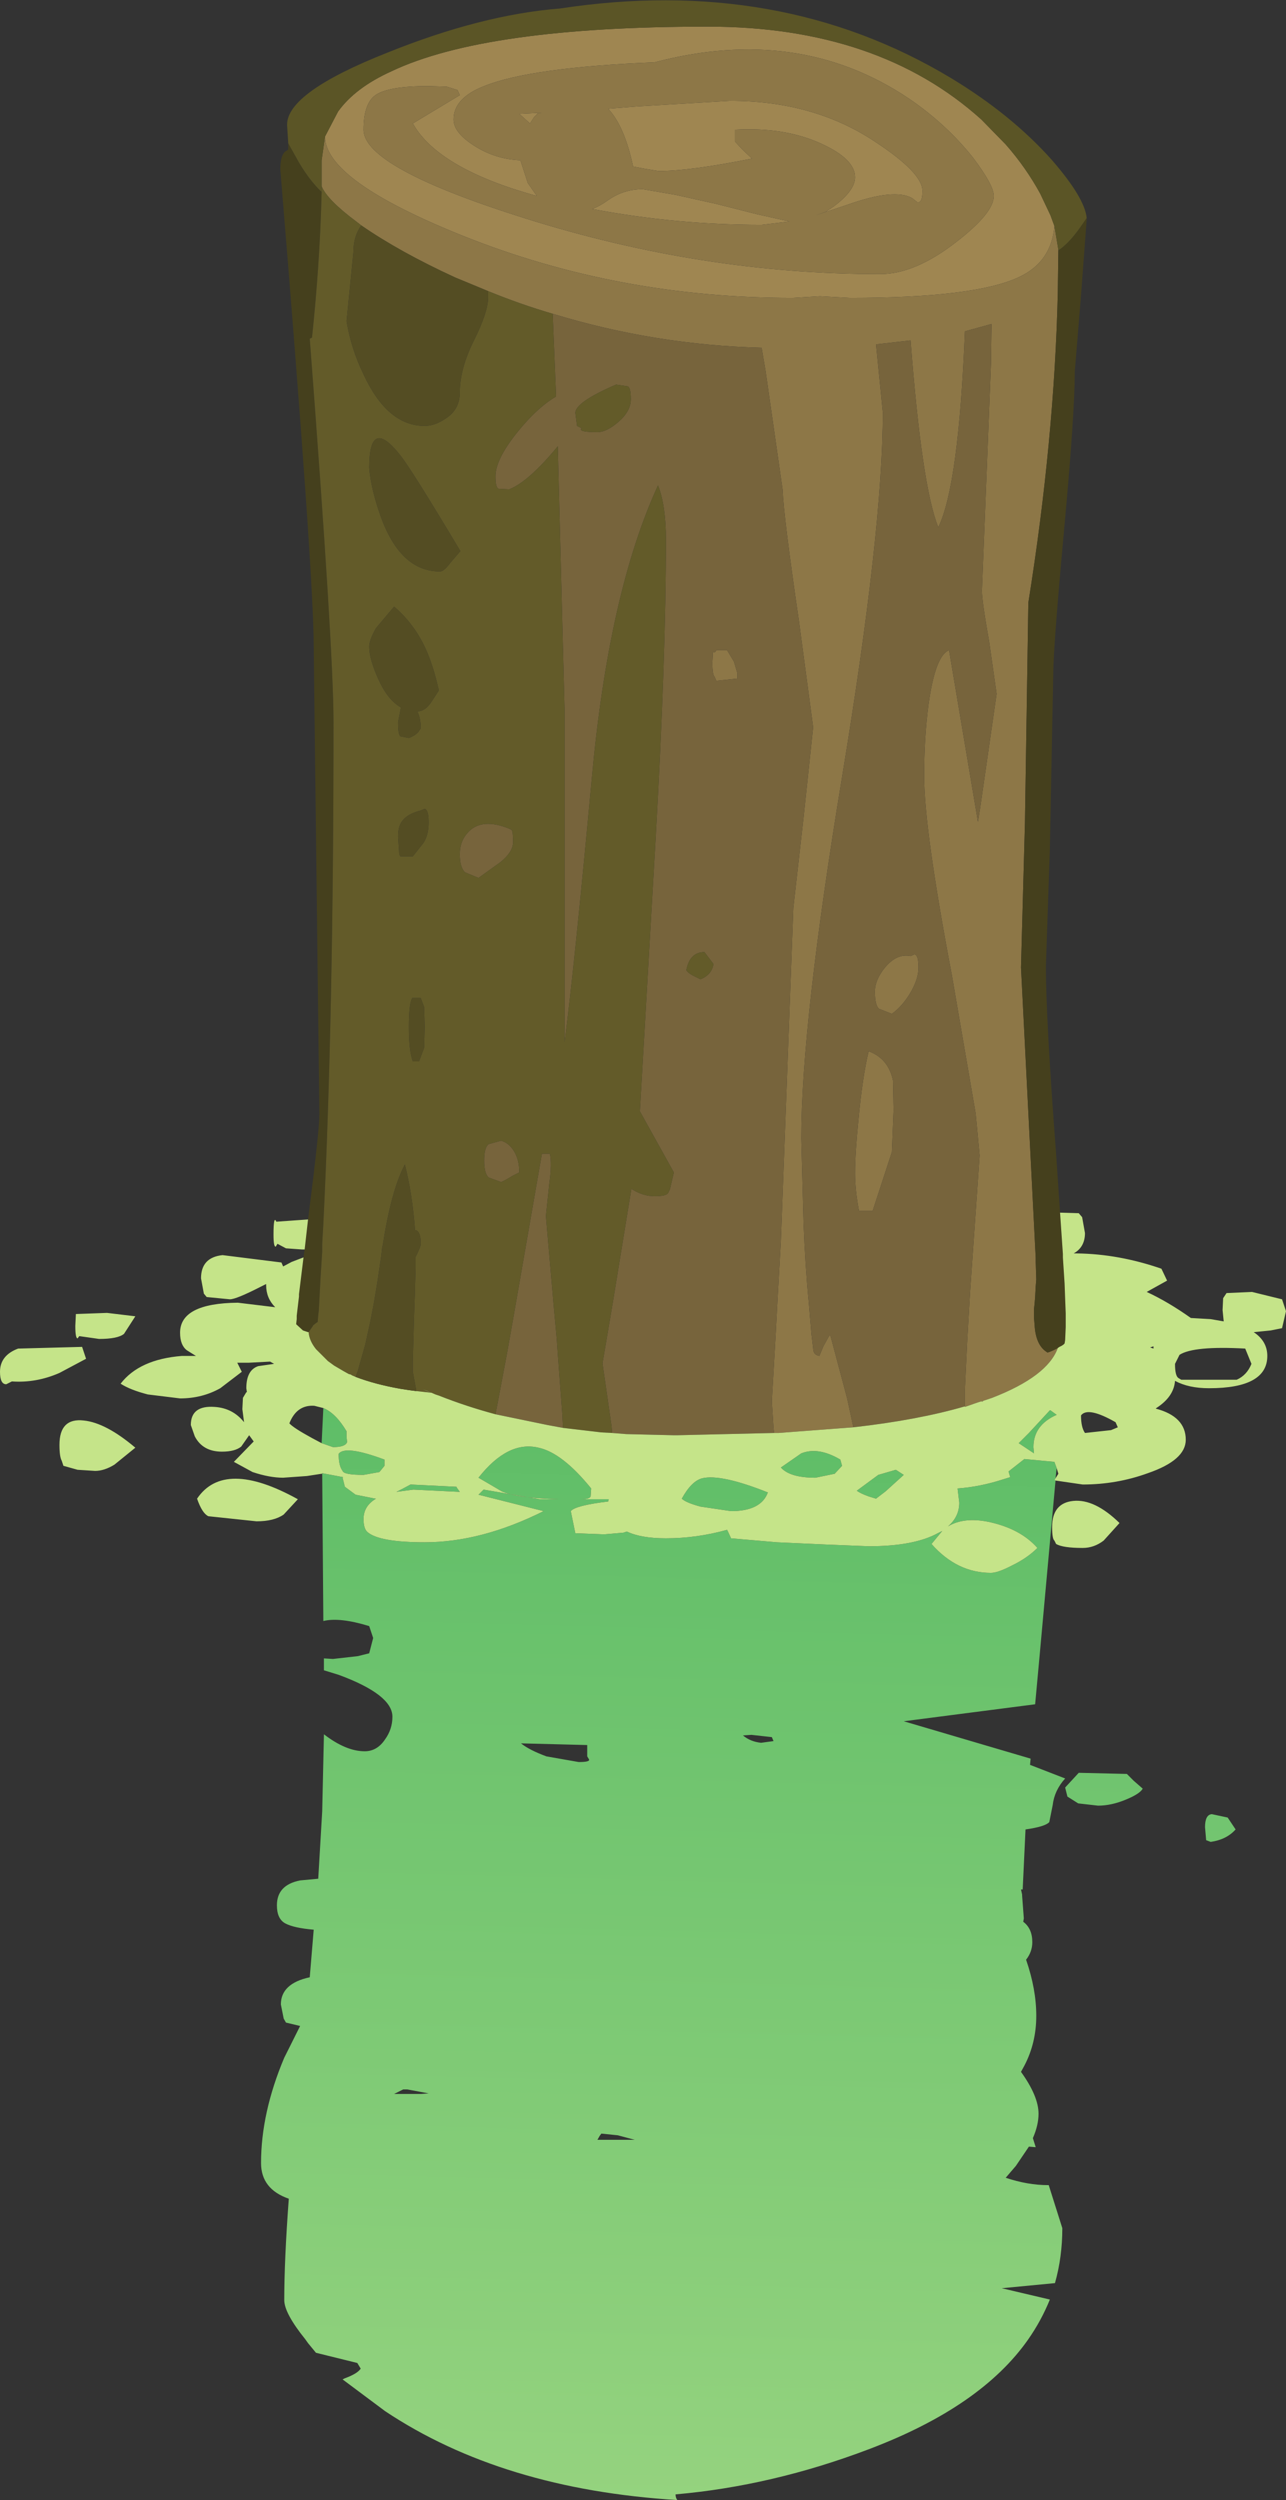 <?xml version="1.0" encoding="UTF-8" standalone="no"?>
<svg xmlns:ffdec="https://www.free-decompiler.com/flash" xmlns:xlink="http://www.w3.org/1999/xlink" ffdec:objectType="shape" height="220.7px" width="113.55px" xmlns="http://www.w3.org/2000/svg">
  <rect width="100%" height="100%" fill="#333333" stroke="none"/>
  <g transform="matrix(1.0, 0.0, 0.0, 1.0, 56.8, 220.7)">
    <path d="M36.4 -90.0 L35.0 -74.6 34.6 -70.25 23.0 -68.75 34.2 -65.45 34.15 -64.9 37.25 -63.7 Q36.3 -62.65 36.15 -61.35 L35.85 -59.85 Q35.5 -59.45 33.75 -59.2 L33.5 -53.9 33.35 -53.9 33.45 -53.45 33.45 -53.35 33.6 -51.35 33.55 -51.05 Q34.35 -50.45 34.35 -49.25 34.35 -48.4 33.8 -47.7 34.7 -45.1 34.7 -42.75 34.7 -40.35 33.65 -38.35 L33.35 -37.8 Q34.9 -35.65 34.9 -34.1 34.9 -33.1 34.4 -31.95 L34.65 -31.15 34.05 -31.2 32.9 -29.5 32.0 -28.45 Q33.95 -27.8 35.75 -27.8 L35.8 -27.8 37.0 -24.0 Q37.0 -21.45 36.35 -19.15 L31.65 -18.7 35.9 -17.7 Q35.15 -15.85 34.0 -14.2 29.85 -8.25 19.95 -4.5 11.4 -1.25 2.85 -0.5 2.85 -0.2 3.0 0.0 -12.45 -0.95 -22.8 -7.85 L-26.55 -10.65 -26.35 -10.75 Q-25.25 -11.15 -24.95 -11.6 L-25.25 -12.1 -28.9 -13.0 -29.6 -13.85 -29.85 -14.2 Q-31.7 -16.5 -31.7 -17.65 -31.7 -21.2 -31.3 -26.6 -33.75 -27.45 -33.75 -29.75 -33.75 -34.2 -31.7 -39.05 L-30.3 -41.85 -31.55 -42.15 -31.75 -42.5 -32.0 -43.75 Q-32.0 -45.6 -29.45 -46.15 L-29.1 -50.35 Q-30.85 -50.5 -31.6 -50.9 -32.35 -51.3 -32.35 -52.5 -32.35 -54.3 -30.3 -54.7 L-28.7 -54.85 -28.35 -60.8 -28.2 -67.5 -28.2 -67.6 Q-26.25 -66.1 -24.6 -66.1 -23.5 -66.1 -22.8 -67.15 -22.15 -68.05 -22.15 -69.15 -22.15 -71.1 -26.9 -72.85 L-28.2 -73.25 -28.2 -74.3 -27.4 -74.25 -25.2 -74.5 -24.2 -74.75 -23.85 -76.1 -24.2 -77.15 Q-26.8 -77.95 -28.25 -77.6 L-28.35 -90.6 -28.35 -90.65 -26.5 -90.3 -26.55 -90.25 -26.35 -89.45 -25.4 -88.75 -23.65 -88.4 -23.6 -88.4 Q-24.7 -87.75 -24.7 -86.6 -24.7 -85.75 -24.35 -85.45 -23.3 -84.55 -19.3 -84.55 -14.3 -84.55 -8.8 -87.3 L-14.55 -88.75 -14.1 -89.2 -9.15 -88.35 -7.45 -88.35 Q-11.15 -88.45 -12.5 -89.05 L-14.55 -90.25 Q-11.95 -93.55 -9.25 -92.9 -7.15 -92.45 -4.6 -89.3 L-4.65 -88.6 Q-4.75 -88.35 -5.5 -88.35 L-3.05 -88.35 -3.1 -88.15 Q-6.0 -87.8 -6.4 -87.3 L-6.0 -85.35 -3.45 -85.25 -1.75 -85.4 -1.45 -85.5 Q-0.2 -84.9 2.0 -84.9 4.7 -84.9 7.4 -85.65 L7.5 -85.45 7.75 -84.9 11.8 -84.55 16.2 -84.35 19.9 -84.2 Q23.9 -84.2 26.0 -85.35 L26.4 -85.55 25.45 -84.4 Q27.7 -81.85 30.7 -81.85 31.3 -81.85 32.55 -82.5 33.9 -83.15 34.8 -84.05 33.3 -85.75 30.5 -86.35 28.3 -86.8 26.9 -85.95 27.9 -86.8 27.9 -88.05 L27.75 -89.3 Q29.75 -89.45 31.75 -90.1 L32.4 -90.3 32.25 -90.8 33.65 -91.9 36.3 -91.65 36.5 -91.1 36.4 -90.2 36.3 -90.05 36.4 -90.0 M43.3 -63.5 L44.1 -62.8 Q43.85 -62.35 42.65 -61.85 41.35 -61.3 40.15 -61.3 L38.4 -61.5 37.45 -62.1 37.25 -62.9 38.45 -64.2 42.7 -64.1 43.3 -63.5 M49.6 -59.4 Q49.6 -60.5 50.2 -60.55 L51.6 -60.25 52.3 -59.2 Q51.5 -58.3 50.1 -58.1 L49.7 -58.25 49.6 -59.4 M35.95 -96.2 L36.5 -95.8 Q34.45 -94.9 34.45 -92.95 L34.5 -92.4 33.15 -93.3 34.05 -94.2 35.9 -96.2 35.95 -96.2 M20.55 -88.4 L19.9 -88.6 Q19.2 -88.85 18.85 -89.1 L20.75 -90.5 22.3 -90.95 23.0 -90.5 21.4 -89.05 20.55 -88.4 M13.95 -92.4 Q15.45 -93.0 17.4 -91.85 L17.55 -91.3 16.9 -90.6 15.2 -90.25 Q12.95 -90.25 12.15 -91.15 L13.95 -92.4 M3.4 -88.4 Q4.25 -89.95 5.2 -90.2 6.85 -90.6 11.0 -88.95 10.4 -87.3 7.75 -87.3 L5.05 -87.7 Q3.75 -88.05 3.4 -88.4 M11.35 -67.35 L9.55 -67.55 8.8 -67.5 Q9.45 -66.95 10.4 -66.85 L11.5 -67.0 11.35 -67.35 M-16.5 -89.45 L-16.45 -89.35 -16.2 -89.0 -20.3 -89.2 -21.8 -89.0 -21.3 -89.25 -20.55 -89.65 -16.5 -89.45 M-28.4 -93.3 L-28.25 -96.4 Q-27.15 -95.95 -26.2 -94.35 L-26.2 -93.85 -26.15 -93.4 Q-26.3 -92.95 -27.4 -92.95 L-28.4 -93.3 M-26.9 -92.35 Q-26.35 -93.15 -22.85 -91.85 L-22.85 -91.3 -23.3 -90.75 -24.7 -90.5 Q-26.45 -90.5 -26.55 -90.85 -26.9 -91.3 -26.9 -92.35 M-8.55 -65.65 L-5.7 -65.15 Q-4.65 -65.15 -4.8 -65.4 L-4.95 -65.65 -4.95 -66.65 -10.8 -66.8 Q-10.05 -66.2 -8.55 -65.65 M-19.6 -35.85 L-18.95 -35.9 -20.85 -36.25 -21.2 -36.25 -22.0 -35.85 -19.6 -35.85 M-2.25 -32.2 L-3.7 -32.35 -3.85 -32.15 -4.05 -31.8 -0.75 -31.8 -2.25 -32.2" fill="url(#gradient0)" fill-rule="evenodd" stroke="none"/>
    <path d="M6.45 -202.7 L10.0 -201.8 12.9 -201.15 10.45 -200.85 Q2.9 -200.85 -4.5 -202.25 -3.85 -202.5 -3.15 -203.0 -1.75 -204.0 -0.05 -204.0 L2.85 -203.5 6.45 -202.7 M1.35 -205.6 L0.15 -205.8 -0.9 -206.0 Q-1.65 -209.55 -3.1 -211.1 L-0.6 -211.3 7.65 -211.8 Q15.05 -211.8 20.45 -208.2 24.65 -205.45 24.65 -203.85 24.65 -202.75 24.2 -202.85 L23.75 -203.2 Q22.2 -204.1 18.1 -202.65 L15.25 -201.7 16.1 -202.0 16.85 -202.5 Q18.7 -203.9 18.7 -205.05 18.7 -206.65 15.75 -208.0 12.5 -209.5 8.1 -209.25 L8.1 -208.2 8.75 -207.5 9.6 -206.7 Q4.1 -205.6 1.35 -205.6 M-28.1 -208.65 L-26.95 -210.85 Q-25.45 -212.95 -22.25 -214.4 -13.95 -218.35 5.7 -218.35 20.75 -218.35 29.85 -210.15 L32.0 -207.95 Q33.8 -205.9 35.05 -203.6 L35.95 -201.7 36.3 -200.75 Q36.05 -197.6 33.2 -196.25 29.3 -194.4 18.25 -194.4 L15.6 -194.55 13.2 -194.4 Q-2.2 -194.4 -15.85 -199.85 -28.1 -204.75 -28.1 -208.65 M29.1 -206.8 Q26.75 -209.75 23.45 -212.0 13.7 -218.55 1.0 -215.2 -9.95 -214.75 -14.05 -213.1 -16.75 -212.05 -16.75 -210.15 -16.75 -209.0 -14.95 -207.85 -13.1 -206.65 -10.85 -206.55 L-10.2 -204.55 -9.4 -203.4 Q-18.1 -205.8 -20.35 -209.8 L-16.2 -212.3 -16.4 -212.75 -17.35 -213.05 -19.0 -213.1 Q-22.5 -213.1 -23.65 -212.3 -24.7 -211.55 -24.7 -209.25 -24.7 -205.9 -10.35 -201.4 5.25 -196.5 20.9 -196.5 24.0 -196.5 27.65 -199.35 30.95 -201.9 30.95 -203.4 30.95 -204.35 29.1 -206.8 M-8.95 -210.75 L-9.3 -210.7 -9.65 -210.35 -10.0 -209.8 -10.95 -210.65 -8.95 -210.75" fill="#9f8651" fill-rule="evenodd" stroke="none"/>
    <path d="M1.35 -205.6 Q4.1 -205.6 9.6 -206.7 L8.75 -207.5 8.1 -208.2 8.1 -209.25 Q12.5 -209.5 15.75 -208.0 18.7 -206.65 18.7 -205.05 18.7 -203.9 16.85 -202.5 L16.1 -202.0 15.25 -201.7 18.1 -202.65 Q22.2 -204.1 23.75 -203.2 L24.2 -202.85 Q24.65 -202.75 24.65 -203.85 24.65 -205.45 20.45 -208.2 15.05 -211.8 7.65 -211.8 L-0.6 -211.3 -3.1 -211.1 Q-1.65 -209.55 -0.9 -206.0 L0.15 -205.8 1.35 -205.6 M6.45 -202.7 L2.85 -203.5 -0.05 -204.0 Q-1.75 -204.0 -3.15 -203.0 -3.85 -202.5 -4.5 -202.25 2.9 -200.85 10.45 -200.85 L12.9 -201.15 10.0 -201.8 6.45 -202.7 M-28.4 -204.25 L-28.4 -206.55 -28.1 -208.65 Q-28.1 -204.75 -15.85 -199.85 -2.2 -194.4 13.2 -194.4 L15.6 -194.55 18.25 -194.4 Q29.3 -194.4 33.2 -196.25 36.05 -197.6 36.3 -200.75 L36.65 -198.65 36.65 -198.6 36.6 -194.85 Q36.3 -181.9 34.0 -167.5 L33.7 -148.1 33.35 -135.3 34.45 -113.6 34.65 -109.65 34.65 -109.3 34.7 -107.75 34.65 -107.15 34.6 -106.2 34.55 -105.6 34.5 -105.15 34.5 -104.35 34.55 -103.75 Q34.65 -101.9 35.7 -101.3 36.05 -101.4 36.6 -101.7 35.7 -99.2 30.8 -97.3 L30.05 -97.05 29.9 -96.95 29.9 -97.0 29.7 -96.95 29.4 -96.85 28.4 -96.5 28.4 -96.55 28.4 -98.1 28.6 -102.25 28.85 -106.55 29.7 -118.7 29.45 -121.35 29.35 -122.4 27.25 -134.6 Q24.8 -147.5 24.8 -152.2 24.8 -155.65 25.2 -158.6 25.8 -162.85 27.0 -163.3 L29.55 -148.15 29.75 -149.4 31.2 -159.45 30.55 -164.0 Q29.9 -167.65 29.9 -168.55 L30.7 -188.6 30.75 -192.1 28.4 -191.45 Q27.85 -177.85 26.05 -174.15 24.6 -177.7 23.6 -190.65 L20.55 -190.3 21.15 -184.3 Q21.15 -173.9 17.55 -152.1 13.95 -130.3 13.95 -120.2 L14.15 -112.75 Q14.3 -108.9 14.6 -105.85 L14.85 -102.9 15.0 -101.65 Q15.0 -101.1 15.55 -101.0 L15.9 -101.85 16.4 -102.75 16.5 -102.85 16.55 -102.7 18.0 -97.25 18.55 -94.7 11.95 -94.2 11.55 -94.2 11.5 -94.65 11.35 -97.0 11.7 -103.05 11.85 -105.85 12.15 -111.15 13.25 -140.55 14.15 -148.5 15.0 -156.5 13.75 -165.85 Q12.4 -175.05 12.3 -177.5 L10.8 -187.95 10.45 -190.0 Q1.0 -190.25 -8.0 -193.0 -10.9 -193.85 -13.7 -195.0 L-15.75 -195.85 -16.6 -196.2 Q-21.5 -198.45 -24.9 -200.8 L-25.35 -201.15 Q-27.9 -203.05 -28.4 -204.25 M29.1 -206.8 Q30.95 -204.35 30.95 -203.4 30.95 -201.9 27.65 -199.35 24.0 -196.5 20.9 -196.5 5.25 -196.5 -10.35 -201.4 -24.7 -205.9 -24.7 -209.25 -24.7 -211.55 -23.65 -212.3 -22.5 -213.1 -19.0 -213.1 L-17.35 -213.05 -16.4 -212.75 -16.2 -212.3 -20.35 -209.8 Q-18.1 -205.8 -9.4 -203.4 L-10.2 -204.55 -10.85 -206.55 Q-13.1 -206.65 -14.95 -207.85 -16.75 -209.0 -16.75 -210.15 -16.75 -212.05 -14.05 -213.1 -9.95 -214.75 1.0 -215.2 13.7 -218.55 23.45 -212.0 26.75 -209.75 29.1 -206.8 M6.45 -163.3 L7.4 -163.3 8.0 -162.3 8.3 -161.3 8.3 -160.8 6.45 -160.6 6.3 -160.95 Q6.1 -161.15 6.1 -162.2 L6.15 -163.15 Q6.3 -163.0 6.45 -163.3 M23.95 -136.45 Q24.3 -136.4 24.3 -135.3 24.3 -134.25 23.55 -133.0 22.85 -131.85 21.95 -131.2 L20.8 -131.65 Q20.45 -132.0 20.45 -133.15 20.45 -134.2 21.35 -135.3 22.4 -136.55 23.6 -136.3 L23.95 -136.45 M19.0 -121.85 Q19.35 -125.6 19.9 -127.9 21.65 -127.25 22.05 -125.3 L22.1 -122.7 21.95 -119.0 20.25 -113.8 19.05 -113.8 Q18.7 -115.65 18.7 -117.1 18.7 -118.9 19.0 -121.85 M-8.95 -210.75 L-10.95 -210.65 -10.0 -209.8 -9.65 -210.35 -9.3 -210.7 -8.95 -210.75" fill="#8d7747" fill-rule="evenodd" stroke="none"/>
    <path d="M36.65 -198.6 Q37.5 -199.15 38.45 -200.45 L39.15 -201.45 39.15 -201.3 38.65 -194.6 38.1 -187.9 Q38.1 -184.15 37.15 -173.85 36.2 -163.5 36.2 -161.2 L35.9 -145.75 35.55 -135.4 Q35.55 -130.75 36.45 -118.85 L36.8 -113.65 37.05 -110.0 37.05 -109.7 37.2 -107.4 37.25 -106.05 37.3 -104.75 37.3 -103.55 37.25 -102.4 37.2 -102.1 37.1 -102.0 36.95 -101.9 36.75 -101.8 36.6 -101.7 Q36.05 -101.4 35.7 -101.3 34.65 -101.9 34.55 -103.75 L34.5 -104.35 34.5 -105.15 34.55 -105.6 34.6 -106.2 34.65 -107.15 34.7 -107.75 34.65 -109.3 34.65 -109.65 34.45 -113.6 33.35 -135.3 33.7 -148.1 34.0 -167.5 Q36.3 -181.9 36.6 -194.85 L36.65 -198.6 M-31.35 -208.05 L-30.4 -206.35 Q-29.45 -204.75 -28.4 -203.75 -28.55 -197.5 -29.25 -190.9 L-29.45 -190.8 Q-27.35 -163.35 -27.35 -156.95 -27.35 -130.9 -28.25 -112.65 L-28.35 -110.9 -28.35 -110.2 -28.5 -107.85 -28.65 -105.0 -28.7 -104.6 -28.75 -104.0 -28.9 -103.9 -29.15 -103.7 -29.2 -103.6 -29.55 -103.1 -29.6 -103.1 -30.05 -103.25 -30.65 -103.8 -30.6 -104.25 -30.6 -104.55 -30.4 -106.25 -30.4 -106.45 -30.0 -109.7 -29.9 -110.4 -29.6 -113.05 -29.55 -113.45 Q-28.6 -120.85 -28.6 -122.35 L-29.1 -163.65 Q-29.1 -170.05 -32.05 -205.75 -32.05 -206.9 -31.65 -207.3 L-31.35 -207.5 -31.35 -208.05" fill="#45401d" fill-rule="evenodd" stroke="none"/>
    <path d="M39.15 -201.45 L38.45 -200.45 Q37.5 -199.15 36.65 -198.6 L36.65 -198.65 36.3 -200.75 35.95 -201.7 35.05 -203.6 Q33.8 -205.9 32.0 -207.95 L29.85 -210.15 Q20.75 -218.35 5.7 -218.35 -13.95 -218.35 -22.25 -214.4 -25.45 -212.95 -26.95 -210.85 L-28.1 -208.65 -28.4 -206.55 -28.4 -204.25 -28.4 -203.75 Q-29.45 -204.75 -30.4 -206.35 L-31.35 -208.05 -31.45 -209.65 -31.45 -209.7 Q-31.45 -212.55 -22.6 -216.05 -14.3 -219.4 -7.35 -219.95 12.0 -222.9 27.1 -213.85 32.5 -210.6 36.1 -206.55 39.0 -203.2 39.15 -201.45" fill="#5b5526" fill-rule="evenodd" stroke="none"/>
    <path d="M18.55 -94.7 L18.0 -97.25 16.55 -102.7 16.5 -102.85 16.4 -102.75 15.9 -101.85 15.55 -101.0 Q15.0 -101.1 15.0 -101.65 L14.85 -102.9 14.6 -105.85 Q14.3 -108.9 14.15 -112.75 L13.95 -120.2 Q13.95 -130.3 17.55 -152.1 21.15 -173.9 21.15 -184.3 L20.55 -190.3 23.6 -190.65 Q24.6 -177.7 26.05 -174.15 27.85 -177.85 28.4 -191.45 L30.75 -192.1 30.7 -188.6 29.9 -168.55 Q29.9 -167.65 30.55 -164.0 L31.2 -159.45 29.75 -149.4 29.55 -148.15 27.0 -163.3 Q25.8 -162.85 25.2 -158.6 24.8 -155.65 24.8 -152.2 24.8 -147.5 27.25 -134.6 L29.35 -122.4 29.45 -121.35 29.7 -118.7 28.85 -106.55 28.6 -102.25 28.4 -98.1 28.4 -96.55 Q24.3 -95.35 18.55 -94.7 M-8.0 -193.0 Q1.0 -190.25 10.45 -190.0 L10.8 -187.95 12.3 -177.5 Q12.4 -175.05 13.75 -165.85 L15.0 -156.5 14.15 -148.5 13.25 -140.55 12.15 -111.15 11.85 -105.85 11.7 -103.05 11.35 -97.0 11.5 -94.65 11.55 -94.2 3.05 -94.0 2.65 -94.0 -1.5 -94.1 -2.75 -94.2 -2.8 -94.8 -3.6 -100.35 -3.25 -102.4 -2.65 -105.95 -1.05 -115.75 Q-0.05 -115.1 1.0 -115.1 2.05 -115.1 2.2 -115.4 L2.35 -115.7 2.7 -117.2 -0.3 -122.6 1.1 -146.8 Q2.0 -162.7 2.0 -173.05 2.0 -176.1 1.3 -177.85 -3.05 -168.4 -4.55 -151.95 -6.1 -135.2 -6.95 -128.7 L-6.95 -158.05 -7.55 -181.3 Q-10.15 -178.15 -11.85 -177.5 L-12.75 -177.55 Q-13.05 -177.6 -13.05 -178.65 -13.05 -180.3 -10.7 -183.05 -9.15 -184.85 -7.7 -185.7 L-8.0 -193.0 M23.95 -136.45 L23.6 -136.3 Q22.4 -136.55 21.35 -135.3 20.45 -134.2 20.45 -133.15 20.45 -132.0 20.8 -131.65 L21.95 -131.2 Q22.85 -131.85 23.55 -133.0 24.3 -134.25 24.3 -135.3 24.3 -136.4 23.95 -136.45 M6.45 -163.3 Q6.3 -163.0 6.15 -163.15 L6.1 -162.2 Q6.1 -161.15 6.3 -160.95 L6.45 -160.6 8.3 -160.8 8.3 -161.3 8.0 -162.3 7.4 -163.3 6.45 -163.3 M3.8 -135.05 Q4.0 -134.75 4.55 -134.5 L5.05 -134.25 Q6.05 -134.65 6.2 -135.6 L5.4 -136.65 Q4.1 -136.65 3.8 -135.05 M19.0 -121.85 Q18.7 -118.9 18.7 -117.1 18.7 -115.65 19.05 -113.8 L20.25 -113.8 21.95 -119.0 22.1 -122.7 22.05 -125.3 Q21.65 -127.25 19.9 -127.9 19.35 -125.6 19.0 -121.85 M-1.4 -186.6 L-2.4 -186.75 Q-6.0 -185.2 -6.0 -184.25 L-5.85 -183.1 -5.45 -182.9 Q-5.8 -182.55 -4.05 -182.55 -3.25 -182.55 -2.2 -183.45 -1.1 -184.4 -1.1 -185.45 -1.1 -186.55 -1.4 -186.6 M-13.05 -95.85 L-12.8 -97.15 -12.0 -101.4 -11.45 -104.5 -8.95 -118.85 -8.25 -118.85 Q-8.05 -118.0 -8.3 -116.2 L-8.6 -113.35 -7.9 -105.3 -7.65 -102.6 -7.55 -101.2 -7.15 -95.85 -7.1 -94.85 -7.1 -94.65 -8.45 -94.9 -13.05 -95.85 M-12.6 -144.6 L-14.55 -143.2 -15.75 -143.7 Q-16.2 -144.15 -16.2 -145.3 -16.2 -146.5 -15.4 -147.3 -14.2 -148.5 -11.85 -147.55 L-11.65 -147.45 Q-11.5 -147.4 -11.5 -146.35 -11.5 -145.5 -12.6 -144.6 M-13.65 -119.7 L-12.55 -120.0 Q-11.85 -119.8 -11.4 -119.05 -10.95 -118.3 -10.95 -117.2 L-11.55 -116.9 Q-12.1 -116.55 -12.55 -116.35 L-13.65 -116.75 Q-14.05 -117.1 -14.05 -118.25 -14.05 -119.4 -13.65 -119.7" fill="#77643c" fill-rule="evenodd" stroke="none"/>
    <path d="M-28.4 -203.75 L-28.4 -204.25 Q-27.9 -203.05 -25.35 -201.15 L-24.9 -200.8 Q-25.6 -199.85 -25.6 -198.4 L-26.2 -192.35 Q-25.8 -189.9 -24.7 -187.65 -22.6 -183.1 -19.3 -183.1 -18.4 -183.1 -17.45 -183.75 -16.2 -184.55 -16.2 -186.05 -16.2 -188.15 -14.95 -190.65 -13.7 -193.15 -13.7 -194.45 L-13.7 -195.0 Q-10.9 -193.85 -8.0 -193.0 L-7.7 -185.7 Q-9.15 -184.85 -10.7 -183.05 -13.05 -180.3 -13.05 -178.65 -13.05 -177.6 -12.75 -177.55 L-11.85 -177.5 Q-10.15 -178.15 -7.55 -181.3 L-6.95 -158.05 -6.95 -128.7 Q-6.1 -135.2 -4.55 -151.95 -3.05 -168.4 1.3 -177.85 2.0 -176.1 2.0 -173.05 2.0 -162.7 1.1 -146.8 L-0.3 -122.6 2.7 -117.2 2.35 -115.7 2.2 -115.4 Q2.05 -115.1 1.0 -115.1 -0.05 -115.1 -1.05 -115.75 L-2.65 -105.95 -3.25 -102.4 -3.6 -100.35 -2.8 -94.8 -2.75 -94.2 -3.7 -94.25 -7.1 -94.65 -7.1 -94.85 -7.15 -95.85 -7.55 -101.2 -7.65 -102.6 -7.9 -105.3 -8.6 -113.35 -8.3 -116.2 Q-8.05 -118.0 -8.25 -118.85 L-8.95 -118.85 -11.45 -104.5 -12.0 -101.4 -12.8 -97.15 -13.05 -95.85 Q-15.65 -96.55 -18.05 -97.5 L-18.35 -97.6 -18.7 -97.75 -19.05 -97.9 -19.45 -98.05 -19.1 -97.9 -18.7 -97.75 -20.05 -97.9 -20.05 -98.0 -20.35 -99.6 -20.35 -100.55 -20.25 -104.15 -20.2 -105.65 -20.15 -106.95 -20.15 -107.25 -20.1 -108.75 -20.1 -109.75 -20.0 -109.95 Q-19.65 -110.65 -19.65 -110.9 -19.65 -112.0 -20.1 -112.1 L-20.15 -112.1 Q-20.4 -115.35 -21.05 -117.9 -22.25 -115.65 -23.0 -110.8 L-23.05 -110.6 -23.15 -109.75 -23.5 -107.4 -23.8 -105.6 -24.1 -104.05 -24.55 -102.0 -25.2 -99.7 -25.4 -99.15 -25.75 -99.3 -25.8 -99.35 -26.0 -99.4 -26.45 -99.65 -27.3 -100.15 -27.85 -100.55 -28.9 -101.6 Q-29.5 -102.35 -29.55 -103.1 L-29.2 -103.6 -29.15 -103.7 -28.9 -103.9 -28.75 -104.0 -28.7 -104.6 -28.65 -105.0 -28.5 -107.85 -28.35 -110.2 -28.35 -110.9 -28.25 -112.65 Q-27.35 -130.9 -27.35 -156.95 -27.35 -163.35 -29.45 -190.8 L-29.25 -190.9 Q-28.55 -197.5 -28.4 -203.75 M3.8 -135.05 Q4.1 -136.65 5.4 -136.65 L6.2 -135.6 Q6.05 -134.65 5.05 -134.25 L4.55 -134.5 Q4.0 -134.75 3.8 -135.05 M-1.4 -186.6 Q-1.1 -186.55 -1.1 -185.45 -1.1 -184.4 -2.2 -183.45 -3.25 -182.55 -4.05 -182.55 -5.8 -182.55 -5.45 -182.9 L-5.85 -183.1 -6.0 -184.25 Q-6.0 -185.2 -2.4 -186.75 L-1.4 -186.6 M-21.45 -180.5 Q-24.2 -184.0 -24.2 -179.4 -24.05 -177.55 -23.2 -175.15 -21.45 -170.25 -17.95 -170.25 -17.6 -170.25 -17.05 -171.0 L-16.15 -172.05 Q-20.45 -179.25 -21.45 -180.5 M-19.3 -149.3 L-19.65 -149.15 Q-20.85 -148.85 -21.3 -148.2 -21.65 -147.75 -21.65 -146.85 L-21.55 -145.3 -21.45 -145.1 -20.35 -145.1 -19.4 -146.3 Q-18.95 -147.0 -18.95 -148.1 -18.95 -149.2 -19.3 -149.3 M-23.35 -160.65 Q-22.55 -158.9 -21.4 -158.25 L-21.65 -156.95 Q-21.65 -155.85 -21.45 -155.7 L-20.7 -155.55 Q-20.15 -155.75 -19.85 -156.1 L-19.65 -156.4 Q-19.65 -157.3 -19.95 -157.9 -19.25 -157.9 -18.7 -158.75 L-18.05 -159.75 Q-18.55 -162.0 -19.25 -163.5 -20.25 -165.65 -22.0 -167.15 L-23.6 -165.25 Q-24.2 -164.2 -24.2 -163.6 -24.2 -162.5 -23.35 -160.65 M-12.6 -144.6 Q-11.5 -145.5 -11.5 -146.35 -11.5 -147.4 -11.65 -147.45 L-11.85 -147.55 Q-14.2 -148.5 -15.4 -147.3 -16.2 -146.5 -16.2 -145.3 -16.2 -144.15 -15.75 -143.7 L-14.55 -143.2 -12.6 -144.6 M-19.3 -130.05 L-19.35 -131.8 -19.65 -132.6 -20.4 -132.6 Q-20.7 -132.1 -20.7 -130.05 -20.7 -127.95 -20.35 -127.0 L-19.8 -127.0 -19.35 -128.2 -19.3 -130.05 M-13.65 -119.7 Q-14.05 -119.4 -14.05 -118.25 -14.05 -117.1 -13.65 -116.75 L-12.55 -116.35 Q-12.1 -116.55 -11.55 -116.9 L-10.95 -117.2 Q-10.95 -118.3 -11.4 -119.05 -11.85 -119.8 -12.55 -120.0 L-13.65 -119.7" fill="#635b29" fill-rule="evenodd" stroke="none"/>
    <path d="M36.6 -101.7 L36.75 -101.8 36.95 -101.9 37.1 -102.0 37.2 -102.1 37.25 -102.4 37.3 -103.55 37.3 -104.75 37.25 -106.05 37.2 -107.4 37.05 -109.7 37.05 -110.0 36.8 -113.65 38.45 -113.6 38.75 -113.25 39.0 -111.85 Q39.0 -110.6 38.0 -110.05 L38.3 -110.05 Q42.0 -110.0 45.75 -108.7 L46.25 -107.65 44.45 -106.65 Q46.3 -105.8 48.35 -104.35 L50.1 -104.25 51.25 -104.05 51.15 -105.05 51.2 -106.1 51.5 -106.55 53.75 -106.65 56.4 -106.0 56.75 -104.95 56.4 -103.45 55.4 -103.25 53.9 -103.1 Q55.1 -102.3 55.1 -101.0 55.1 -98.15 49.95 -98.15 48.15 -98.15 46.95 -98.8 46.85 -97.4 45.3 -96.4 L45.25 -96.35 Q47.9 -95.65 47.9 -93.6 47.9 -91.8 44.55 -90.65 41.8 -89.65 38.8 -89.65 L36.4 -90.0 36.3 -90.05 36.4 -90.2 36.65 -90.6 36.5 -91.1 36.3 -91.65 33.65 -91.9 32.25 -90.8 32.4 -90.3 31.75 -90.1 Q29.75 -89.45 27.75 -89.3 L27.9 -88.05 Q27.9 -86.8 26.9 -85.95 28.3 -86.8 30.5 -86.35 33.3 -85.75 34.8 -84.05 33.9 -83.15 32.55 -82.5 31.3 -81.85 30.7 -81.85 27.7 -81.85 25.45 -84.4 L26.4 -85.55 26.0 -85.35 Q23.9 -84.2 19.9 -84.2 L16.2 -84.35 11.8 -84.55 7.75 -84.9 7.5 -85.45 7.4 -85.65 Q4.7 -84.9 2.0 -84.9 -0.2 -84.9 -1.45 -85.5 L-1.75 -85.4 -3.45 -85.25 -6.0 -85.35 -6.4 -87.3 Q-6.0 -87.8 -3.1 -88.15 L-3.05 -88.35 -5.5 -88.35 Q-4.75 -88.35 -4.65 -88.6 L-4.6 -89.3 Q-7.15 -92.45 -9.25 -92.9 -11.95 -93.55 -14.55 -90.25 L-12.5 -89.05 Q-11.15 -88.45 -7.45 -88.35 L-9.15 -88.35 -14.1 -89.2 -14.55 -88.75 -8.8 -87.3 Q-14.3 -84.55 -19.3 -84.55 -23.3 -84.55 -24.35 -85.45 -24.7 -85.75 -24.7 -86.6 -24.7 -87.75 -23.6 -88.4 L-23.65 -88.4 -25.4 -88.75 -26.35 -89.45 -26.55 -90.25 -26.5 -90.3 -28.35 -90.65 -28.35 -90.6 -28.4 -90.6 -29.7 -90.4 -31.8 -90.25 Q-33.0 -90.25 -34.5 -90.75 L-36.15 -91.65 -34.4 -93.45 -34.8 -94.0 -35.5 -93.0 Q-36.05 -92.55 -37.2 -92.55 -38.9 -92.55 -39.6 -93.9 L-39.95 -94.9 Q-39.95 -96.65 -37.85 -96.5 -36.25 -96.4 -35.25 -95.15 L-35.4 -96.3 -35.35 -97.3 -35.05 -97.8 -35.0 -97.8 -35.05 -98.15 Q-35.05 -99.75 -34.0 -100.1 L-32.6 -100.3 -32.95 -100.5 -34.85 -100.4 -35.85 -100.4 -35.45 -99.6 -37.35 -98.15 Q-38.95 -97.25 -40.9 -97.25 L-43.75 -97.6 Q-45.3 -98.0 -46.15 -98.55 -44.5 -100.7 -40.75 -101.0 L-39.5 -101.0 -40.3 -101.5 Q-40.9 -101.95 -40.9 -103.05 -40.9 -105.65 -35.8 -105.7 L-32.5 -105.3 Q-33.3 -106.1 -33.3 -107.25 L-33.3 -107.35 -33.8 -107.1 Q-35.95 -106.0 -36.5 -106.0 L-38.55 -106.2 -38.8 -106.5 -39.05 -107.85 Q-39.05 -109.7 -37.15 -109.9 L-31.95 -109.25 -31.8 -108.9 -31.05 -109.3 -30.0 -109.7 -30.4 -106.45 -30.4 -106.25 -30.6 -104.55 -30.6 -104.25 -30.65 -103.8 -30.05 -103.25 -29.6 -103.1 -29.55 -103.1 Q-29.5 -102.35 -28.9 -101.6 L-27.85 -100.55 -27.3 -100.15 -26.45 -99.65 -26.0 -99.4 -25.8 -99.35 -25.75 -99.3 -25.4 -99.15 Q-23.7 -98.5 -21.45 -98.1 L-20.8 -98.0 -20.45 -97.95 -20.05 -97.9 -18.7 -97.75 -19.1 -97.9 -19.45 -98.05 -19.05 -97.9 -18.7 -97.75 -18.35 -97.6 -18.05 -97.5 Q-15.65 -96.55 -13.05 -95.85 L-8.45 -94.9 -7.1 -94.65 -3.7 -94.25 -2.75 -94.2 -1.5 -94.1 2.65 -94.0 3.05 -94.0 11.55 -94.2 11.95 -94.2 18.55 -94.7 Q24.3 -95.35 28.4 -96.55 L28.4 -96.5 29.4 -96.85 29.7 -96.95 29.9 -97.0 29.9 -96.95 30.05 -97.05 30.8 -97.3 Q35.7 -99.2 36.6 -101.7 M-29.9 -110.4 L-30.15 -110.4 -31.55 -110.5 -32.3 -110.9 -32.45 -110.65 Q-32.65 -110.6 -32.65 -111.7 -32.65 -113.45 -32.4 -112.85 L-29.6 -113.05 -29.9 -110.4 M45.05 -101.85 L44.75 -101.75 45.05 -101.65 45.05 -101.85 M41.9 -94.7 L41.7 -95.15 Q39.25 -96.55 38.65 -95.75 38.65 -94.7 39.0 -94.2 L41.3 -94.45 41.9 -94.7 M47.35 -101.1 L46.95 -100.3 Q46.95 -99.25 47.25 -99.05 L47.5 -98.9 52.4 -98.9 Q53.3 -99.3 53.7 -100.3 L53.15 -101.65 Q48.6 -101.9 47.35 -101.1 M40.65 -84.7 Q39.8 -84.05 38.8 -84.05 37.05 -84.05 36.45 -84.4 L36.3 -84.7 Q36.1 -84.85 36.1 -85.9 36.1 -88.0 37.95 -88.2 39.85 -88.4 42.05 -86.25 L40.65 -84.7 M35.95 -96.2 L35.9 -96.2 34.05 -94.2 33.15 -93.3 34.5 -92.4 34.45 -92.95 Q34.45 -94.9 36.5 -95.8 L35.95 -96.2 M3.4 -88.4 Q3.75 -88.05 5.05 -87.7 L7.75 -87.3 Q10.4 -87.3 11.0 -88.95 6.85 -90.6 5.2 -90.2 4.25 -89.95 3.4 -88.4 M13.95 -92.4 L12.15 -91.15 Q12.95 -90.25 15.2 -90.25 L16.9 -90.6 17.55 -91.3 17.4 -91.85 Q15.45 -93.0 13.95 -92.4 M20.55 -88.4 L21.4 -89.05 23.0 -90.5 22.3 -90.95 20.75 -90.5 18.85 -89.1 Q19.2 -88.85 19.9 -88.6 L20.55 -88.4 M-55.2 -101.65 L-49.55 -101.8 -49.2 -100.75 -51.55 -99.5 Q-53.6 -98.6 -55.75 -98.75 L-56.25 -98.5 Q-56.8 -98.5 -56.8 -99.6 -56.8 -101.05 -55.2 -101.65 M-47.35 -104.8 L-44.85 -104.5 -45.85 -102.95 Q-46.4 -102.5 -48.05 -102.5 L-49.8 -102.75 -49.95 -102.55 Q-50.15 -102.55 -50.15 -103.65 L-50.1 -104.7 -47.35 -104.8 M-16.5 -89.45 L-20.55 -89.65 -21.3 -89.25 -21.8 -89.0 -20.3 -89.2 -16.2 -89.0 -16.45 -89.35 -16.5 -89.45 M-28.4 -93.3 L-27.4 -92.95 Q-26.3 -92.95 -26.15 -93.4 L-26.2 -93.85 -26.2 -94.35 Q-27.15 -95.95 -28.25 -96.4 L-29.05 -96.6 Q-30.6 -96.7 -31.25 -95.05 -30.9 -94.65 -29.25 -93.75 L-28.4 -93.3 M-26.9 -92.35 Q-26.9 -91.3 -26.55 -90.85 -26.45 -90.5 -24.7 -90.5 L-23.3 -90.75 -22.85 -91.3 -22.85 -91.85 Q-26.35 -93.15 -26.9 -92.35 M-39.4 -88.4 Q-37.0 -91.95 -30.5 -88.35 L-31.75 -87.0 Q-32.6 -86.4 -34.15 -86.4 L-38.4 -86.85 Q-38.95 -87.1 -39.4 -88.4 M-44.85 -92.9 L-46.7 -91.4 Q-47.6 -90.85 -48.4 -90.85 L-49.95 -90.95 -51.2 -91.3 -51.35 -91.75 Q-51.55 -92.1 -51.55 -93.15 -51.55 -95.55 -49.4 -95.3 -47.45 -95.1 -44.85 -92.9" fill="#c5e489" fill-rule="evenodd" stroke="none"/>
    <path d="M-13.7 -195.0 L-13.7 -194.45 Q-13.7 -193.15 -14.95 -190.65 -16.2 -188.15 -16.2 -186.05 -16.2 -184.55 -17.45 -183.75 -18.4 -183.1 -19.3 -183.1 -22.6 -183.1 -24.7 -187.65 -25.8 -189.9 -26.2 -192.35 L-25.6 -198.4 Q-25.6 -199.85 -24.9 -200.8 -21.5 -198.45 -16.6 -196.2 L-15.75 -195.85 -13.7 -195.0 M-21.45 -180.5 Q-20.45 -179.25 -16.15 -172.05 L-17.05 -171.0 Q-17.6 -170.25 -17.95 -170.25 -21.45 -170.25 -23.2 -175.15 -24.05 -177.55 -24.2 -179.4 -24.2 -184.0 -21.45 -180.5 M-25.4 -99.15 L-25.2 -99.7 -24.55 -102.0 -24.1 -104.05 -23.8 -105.6 -23.5 -107.4 -23.15 -109.75 -23.05 -110.6 -23.0 -110.8 Q-22.25 -115.65 -21.05 -117.9 -20.4 -115.35 -20.15 -112.1 L-20.1 -112.1 Q-19.65 -112.0 -19.65 -110.9 -19.65 -110.65 -20.0 -109.95 L-20.1 -109.75 -20.1 -108.75 -20.15 -107.25 -20.15 -106.95 -20.2 -105.65 -20.25 -104.15 -20.35 -100.55 -20.35 -99.6 -20.05 -98.0 -20.05 -97.9 -20.45 -97.95 -20.8 -98.0 -21.45 -98.1 Q-23.7 -98.5 -25.4 -99.15 M-23.35 -160.65 Q-24.2 -162.5 -24.2 -163.6 -24.2 -164.2 -23.6 -165.25 L-22.0 -167.15 Q-20.25 -165.65 -19.25 -163.5 -18.55 -162.0 -18.05 -159.75 L-18.7 -158.75 Q-19.25 -157.9 -19.95 -157.9 -19.65 -157.3 -19.65 -156.4 L-19.85 -156.1 Q-20.15 -155.75 -20.7 -155.55 L-21.45 -155.7 Q-21.65 -155.85 -21.65 -156.95 L-21.4 -158.25 Q-22.55 -158.9 -23.35 -160.65 M-19.3 -149.3 Q-18.95 -149.2 -18.95 -148.1 -18.95 -147.0 -19.4 -146.3 L-20.35 -145.1 -21.45 -145.1 -21.55 -145.3 -21.65 -146.85 Q-21.65 -147.75 -21.3 -148.2 -20.85 -148.85 -19.65 -149.15 L-19.3 -149.3 M-19.3 -130.05 L-19.35 -128.2 -19.8 -127.0 -20.35 -127.0 Q-20.7 -127.95 -20.7 -130.05 -20.7 -132.1 -20.4 -132.6 L-19.65 -132.6 -19.35 -131.8 -19.3 -130.05" fill="#544d23" fill-rule="evenodd" stroke="none"/>
  </g>
  <defs>
    <linearGradient gradientTransform="matrix(-0.005, 0.171, 0.758, 0.02, -2340.6, -58.65)" gradientUnits="userSpaceOnUse" id="gradient0" spreadMethod="pad" x1="-819.2" x2="819.2">
      <stop offset="0.0" stop-color="#47b45d"/>
      <stop offset="1.0" stop-color="#e6f3a2"/>
    </linearGradient>
  </defs>
</svg>
